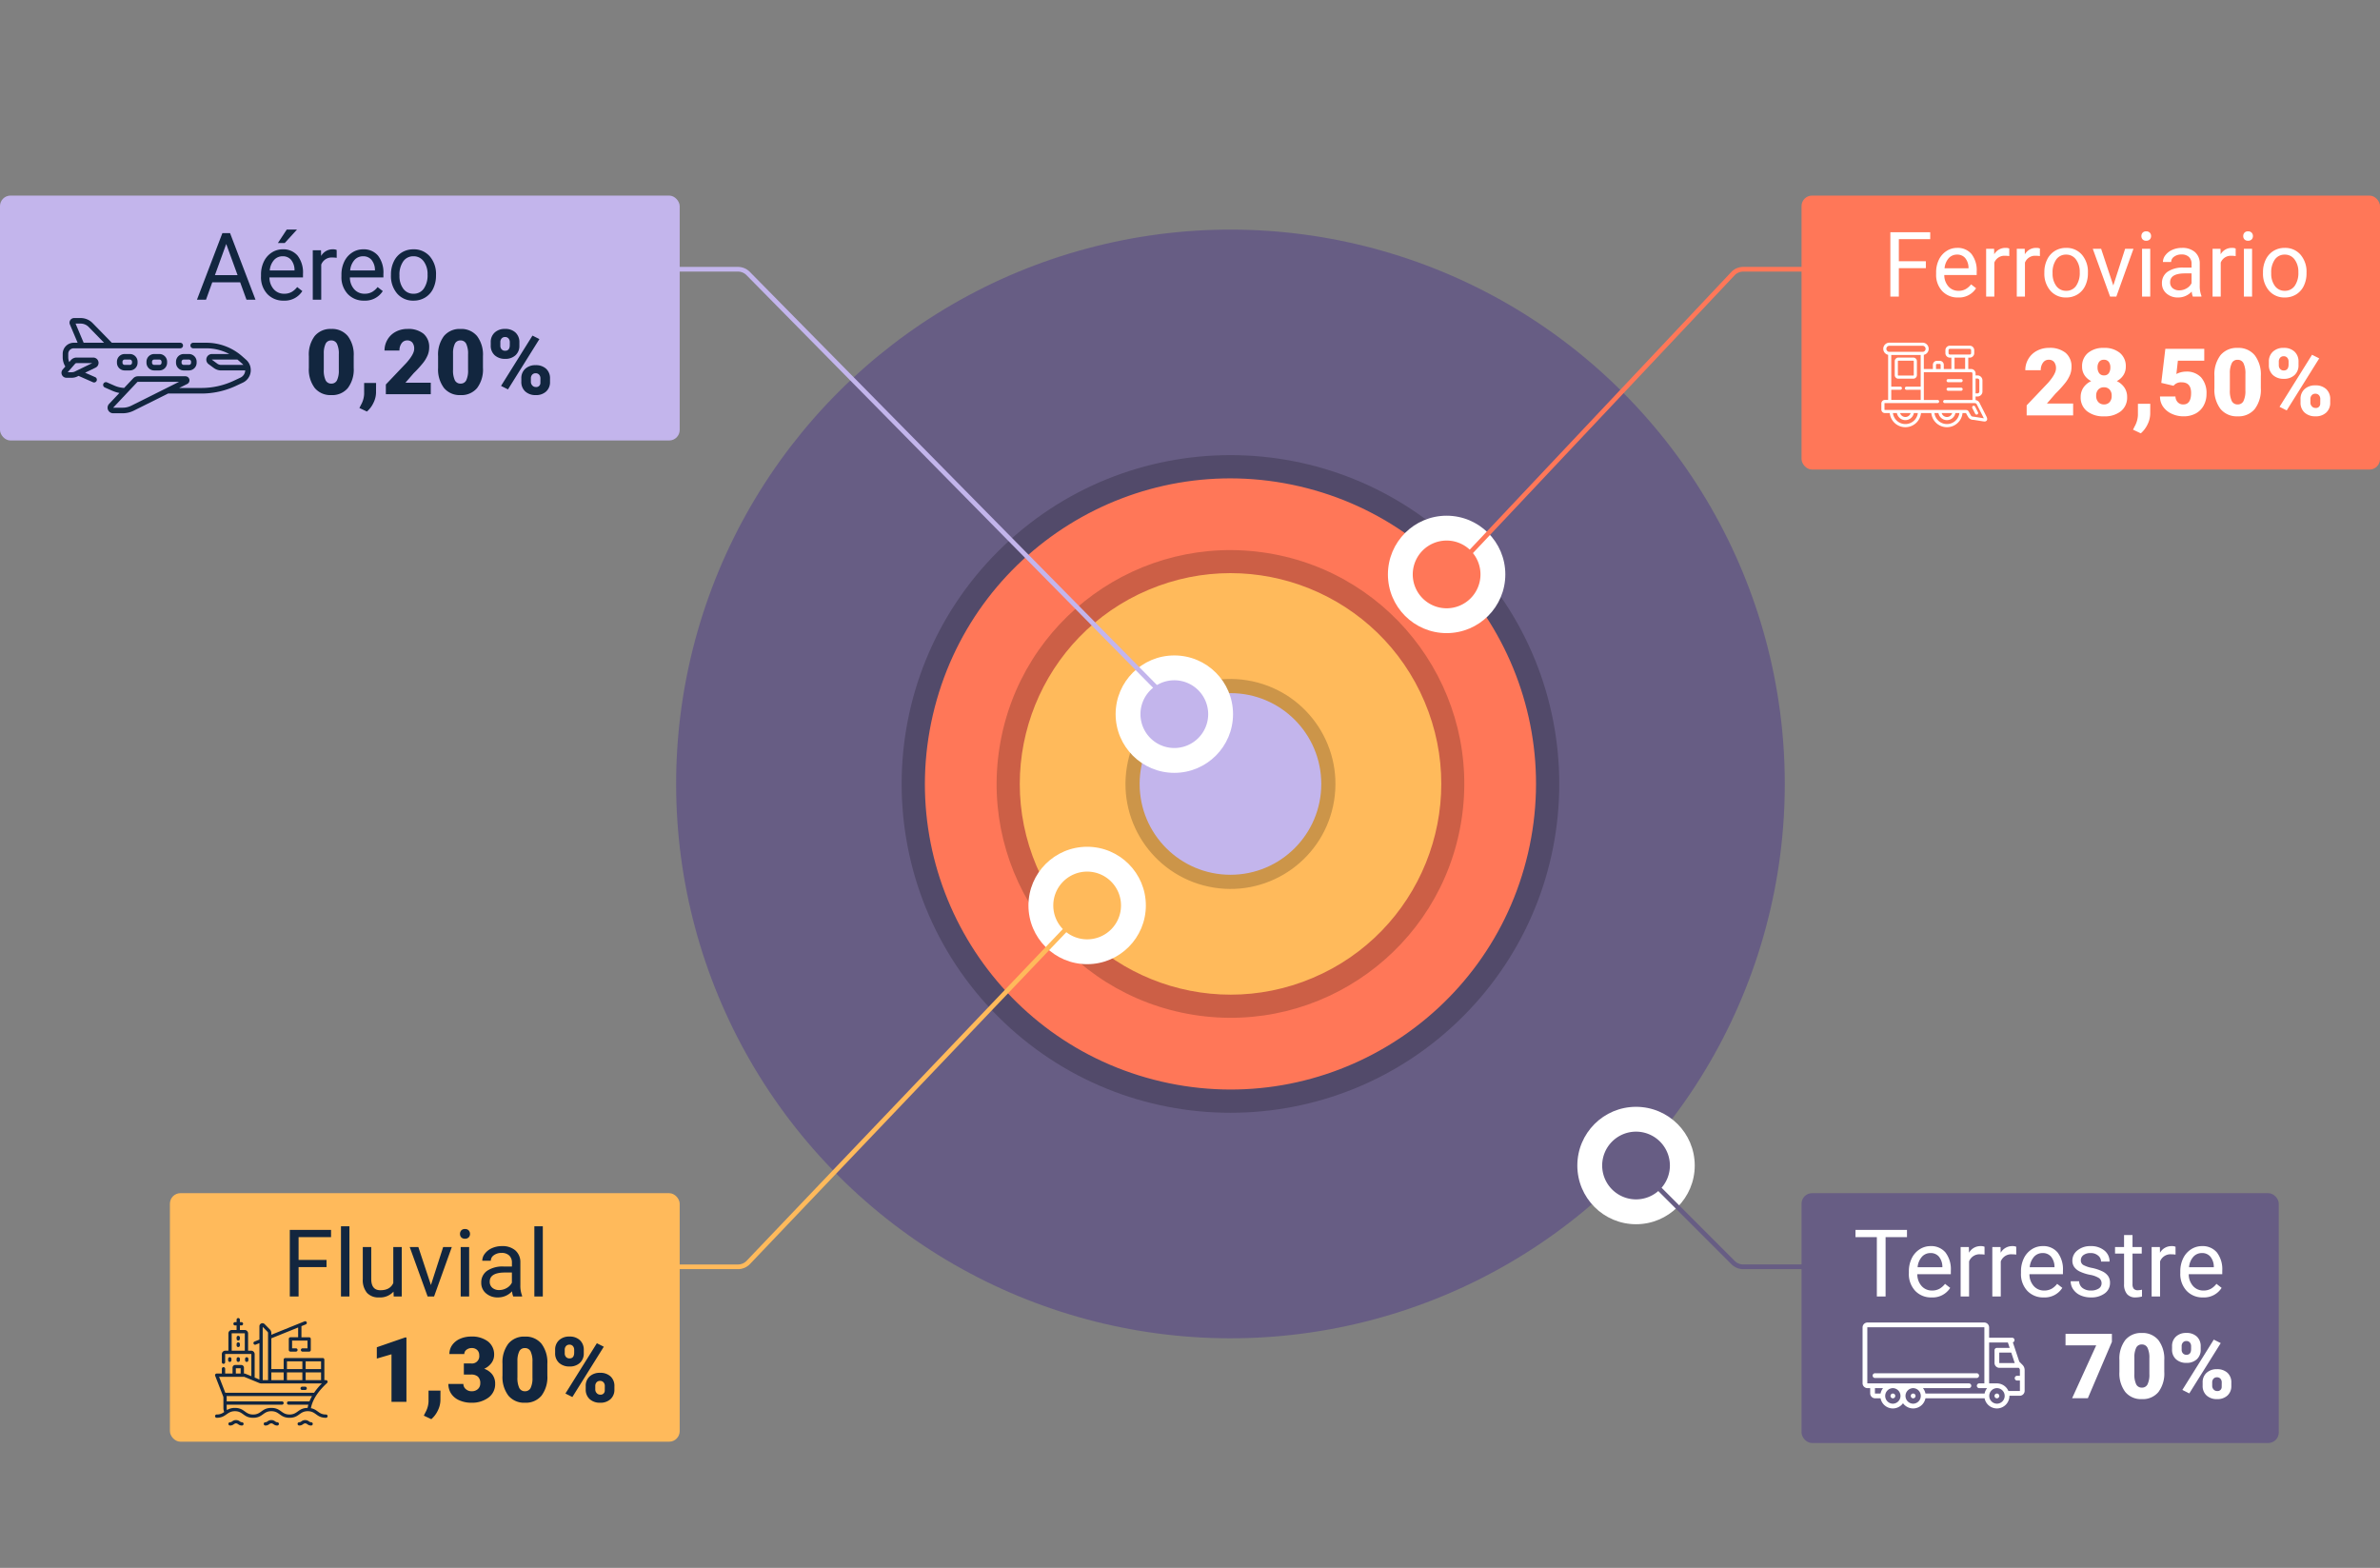 <svg xmlns="http://www.w3.org/2000/svg" width="762.422" height="502.252" viewBox="0 0 762.422 502.252">
  <rect x="0" y="0" width="762.422" height="502.252" fill="#808080" stroke="none"/>
  <g id="Grupo_86916" data-name="Grupo 86916" transform="translate(-457 -1742.203)">
    <circle id="Elipse_4115" data-name="Elipse 4115" cx="177.573" cy="177.573" r="177.573" transform="translate(600.046 1993.329) rotate(-45)" fill="#675d84"/>
    <circle id="Elipse_4116" data-name="Elipse 4116" cx="105.334" cy="105.334" r="105.334" transform="translate(702.207 1993.33) rotate(-45)" opacity="0.2" style="mix-blend-mode: multiply;isolation: isolate"/>
    <ellipse id="Elipse_4117" data-name="Elipse 4117" cx="97.867" cy="97.866" rx="97.867" ry="97.866" transform="translate(733.684 2066.489) rotate(-76.91)" fill="#ff7758"/>
    <ellipse id="Elipse_4118" data-name="Elipse 4118" cx="74.902" cy="74.902" rx="74.902" ry="74.902" transform="translate(765.335 2055.399) rotate(-80.871)" opacity="0.2" style="mix-blend-mode: multiply;isolation: isolate"/>
    <ellipse id="Elipse_4119" data-name="Elipse 4119" cx="67.487" cy="67.487" rx="67.487" ry="67.487" transform="matrix(0.921, -0.39, 0.39, 0.921, 762.721, 1957.477)" fill="#ffba5b"/>
    <ellipse id="Elipse_4120" data-name="Elipse 4120" cx="33.629" cy="33.629" rx="33.629" ry="33.629" transform="translate(812.59 2021.138) rotate(-80.783)" opacity="0.2" style="mix-blend-mode: multiply;isolation: isolate"/>
    <ellipse id="Elipse_4121" data-name="Elipse 4121" cx="29.094" cy="29.094" rx="29.094" ry="29.094" transform="translate(822.078 1964.234)" fill="#c3b5ec"/>
    <g id="Grupo_81894" data-name="Grupo 81894" transform="translate(457 1804.854)">
      <g id="Grupo_81893" data-name="Grupo 81893" transform="translate(0)">
        <circle id="Elipse_4122" data-name="Elipse 4122" cx="18.805" cy="18.805" r="18.805" transform="translate(357.386 147.308)" fill="#fff"/>
        <path id="Trazado_116169" data-name="Trazado 116169" d="M311.274,333.368,179.164,199.3a4.584,4.584,0,0,0-3.248-1.344H41.087" transform="translate(60.485 -174.358)" fill="none" stroke="#c3b5ec" stroke-linecap="round" stroke-linejoin="round" stroke-width="1.5"/>
        <g id="Grupo_81892" data-name="Grupo 81892">
          <rect id="Rectángulo_6934" data-name="Rectángulo 6934" width="217.736" height="78.457" rx="3.373" fill="#c3b5ec"/>
          <path id="Trazado_134878" data-name="Trazado 134878" d="M-24.917-5.581h-8.936L-35.859,0h-2.9l8.145-21.328h2.461L-20,0h-2.886ZM-33-7.881h7.251l-3.633-9.976ZM-10.972.293a6.925,6.925,0,0,1-5.244-2.117,7.856,7.856,0,0,1-2.021-5.662v-.5a9.511,9.511,0,0,1,.9-4.211,7.028,7.028,0,0,1,2.52-2.9,6.335,6.335,0,0,1,3.508-1.047,5.936,5.936,0,0,1,4.8,2.036A8.816,8.816,0,0,1-4.79-8.276v1.128H-15.527a5.634,5.634,0,0,0,1.37,3.787,4.305,4.305,0,0,0,3.333,1.443A4.72,4.72,0,0,0-8.394-2.5,6.11,6.11,0,0,0-6.65-4.058L-5-2.769A6.656,6.656,0,0,1-10.972.293Zm-.337-14.209a3.615,3.615,0,0,0-2.754,1.194,5.8,5.8,0,0,0-1.377,3.347H-7.5V-9.58a5.162,5.162,0,0,0-1.113-3.2A3.4,3.4,0,0,0-11.309-13.916Zm1.318-8.555h3.281l-3.926,4.307-2.183-.007Zm16,9.053a8.121,8.121,0,0,0-1.333-.1A3.571,3.571,0,0,0,1.055-11.25V0h-2.71V-15.85H.981l.044,1.831A4.22,4.22,0,0,1,4.8-16.143a2.769,2.769,0,0,1,1.2.205ZM14.795.293A6.925,6.925,0,0,1,9.551-1.824,7.856,7.856,0,0,1,7.529-7.485v-.5a9.511,9.511,0,0,1,.9-4.211,7.028,7.028,0,0,1,2.52-2.9,6.335,6.335,0,0,1,3.508-1.047,5.936,5.936,0,0,1,4.8,2.036,8.816,8.816,0,0,1,1.714,5.83v1.128H10.239a5.634,5.634,0,0,0,1.37,3.787,4.305,4.305,0,0,0,3.333,1.443A4.72,4.72,0,0,0,17.373-2.5a6.11,6.11,0,0,0,1.743-1.553l1.655,1.289A6.656,6.656,0,0,1,14.795.293Zm-.337-14.209A3.615,3.615,0,0,0,11.7-12.722a5.8,5.8,0,0,0-1.377,3.347h7.939V-9.58a5.162,5.162,0,0,0-1.113-3.2A3.4,3.4,0,0,0,14.458-13.916Zm8.936,5.845a9.362,9.362,0,0,1,.916-4.189,6.83,6.83,0,0,1,2.549-2.871,6.938,6.938,0,0,1,3.728-1.011A6.684,6.684,0,0,1,35.823-13.9a8.623,8.623,0,0,1,2,5.962v.19A9.443,9.443,0,0,1,36.936-3.6,6.729,6.729,0,0,1,34.4-.732,7.018,7.018,0,0,1,30.615.293a6.667,6.667,0,0,1-5.222-2.241,8.579,8.579,0,0,1-2-5.933Zm2.725.322a6.781,6.781,0,0,0,1.223,4.233,3.914,3.914,0,0,0,3.274,1.6A3.891,3.891,0,0,0,33.9-3.538a7.415,7.415,0,0,0,1.216-4.534A6.769,6.769,0,0,0,33.875-12.3a3.935,3.935,0,0,0-3.289-1.619,3.891,3.891,0,0,0-3.237,1.6A7.36,7.36,0,0,0,26.118-7.749Z" transform="translate(101.851 33.358)" fill="#12263f"/>
          <path id="Trazado_134879" data-name="Trazado 134879" d="M-24.285-8.425a9.844,9.844,0,0,1-1.876,6.443A6.484,6.484,0,0,1-31.45.283,6.518,6.518,0,0,1-36.774-2a9.829,9.829,0,0,1-1.883-6.429v-3.767a9.844,9.844,0,0,1,1.876-6.443,6.5,6.5,0,0,1,5.3-2.266,6.5,6.5,0,0,1,5.31,2.28,9.854,9.854,0,0,1,1.883,6.443ZM-29.057-12.8a7.353,7.353,0,0,0-.581-3.321,1.941,1.941,0,0,0-1.841-1.1,1.9,1.9,0,0,0-1.791,1.02,6.927,6.927,0,0,0-.6,3.087v5.268a7.409,7.409,0,0,0,.581,3.377A1.948,1.948,0,0,0-31.45-3.4a1.922,1.922,0,0,0,1.8-1.041A7.073,7.073,0,0,0-29.057-7.7Zm9.006,18.352-2.407-1.133.481-.963A7.853,7.853,0,0,0-20.943-.057V-3.6h3.823l-.014,3.073a7.681,7.681,0,0,1-.835,3.313A8.419,8.419,0,0,1-20.051,5.551ZM.4,0H-13.99V-3.115l6.627-6.967q2.45-2.79,2.45-4.432a3.083,3.083,0,0,0-.581-2.025,2.073,2.073,0,0,0-1.685-.694,2.1,2.1,0,0,0-1.77.927,3.812,3.812,0,0,0-.68,2.315h-4.786a6.771,6.771,0,0,1,.949-3.5,6.653,6.653,0,0,1,2.634-2.513,7.824,7.824,0,0,1,3.767-.906,7.7,7.7,0,0,1,5.147,1.543A5.51,5.51,0,0,1-.113-14.939a6.436,6.436,0,0,1-.453,2.372,10.4,10.4,0,0,1-1.409,2.421,35.491,35.491,0,0,1-3.08,3.391L-7.717-3.682H.4ZM17.12-8.425a9.844,9.844,0,0,1-1.876,6.443A6.484,6.484,0,0,1,9.955.283,6.518,6.518,0,0,1,4.63-2,9.829,9.829,0,0,1,2.747-8.425v-3.767a9.844,9.844,0,0,1,1.876-6.443,6.5,6.5,0,0,1,5.3-2.266,6.5,6.5,0,0,1,5.31,2.28,9.854,9.854,0,0,1,1.883,6.443ZM12.348-12.8a7.353,7.353,0,0,0-.581-3.321,1.941,1.941,0,0,0-1.841-1.1A1.9,1.9,0,0,0,8.135-16.2a6.927,6.927,0,0,0-.6,3.087v5.268a7.409,7.409,0,0,0,.581,3.377A1.948,1.948,0,0,0,9.955-3.4a1.922,1.922,0,0,0,1.8-1.041A7.073,7.073,0,0,0,12.348-7.7Zm7.264-3.852a4.047,4.047,0,0,1,1.246-3.087A4.672,4.672,0,0,1,24.2-20.915a4.678,4.678,0,0,1,3.356,1.168,4.154,4.154,0,0,1,1.232,3.165v1.02a4.025,4.025,0,0,1-1.232,3.073,4.655,4.655,0,0,1-3.328,1.161,4.781,4.781,0,0,1-3.349-1.154,4.066,4.066,0,0,1-1.267-3.165Zm3.073,1.087a1.712,1.712,0,0,0,.411,1.189,1.445,1.445,0,0,0,1.133.457q1.487,0,1.487-1.885v-.844a1.8,1.8,0,0,0-.4-1.2,1.381,1.381,0,0,0-1.119-.471,1.411,1.411,0,0,0-1.1.457,1.8,1.8,0,0,0-.411,1.245Zm6.726,10.51a4.007,4.007,0,0,1,1.253-3.087A4.712,4.712,0,0,1,34-9.3a4.762,4.762,0,0,1,3.356,1.147,4.132,4.132,0,0,1,1.246,3.2v.991A4.042,4.042,0,0,1,37.369-.878,4.675,4.675,0,0,1,34.027.283,4.781,4.781,0,0,1,30.678-.871a4.066,4.066,0,0,1-1.267-3.165Zm3.059,1.087a1.674,1.674,0,0,0,.453,1.161,1.436,1.436,0,0,0,1.1.5A1.3,1.3,0,0,0,35.514-3.6l.014-1.449a1.732,1.732,0,0,0-.411-1.2A1.428,1.428,0,0,0,34-6.712a1.439,1.439,0,0,0-1.09.429,1.71,1.71,0,0,0-.439,1.161ZM25.134-1.543,22.911-2.662,32.979-18.776,35.2-17.658Z" transform="translate(137.595 63.628)" fill="#12263f"/>
          <g id="avion" transform="translate(19.688 39.229)">
            <path id="Trazado_126569" data-name="Trazado 126569" d="M159.944,201.885l0-.007a4.438,4.438,0,0,0-1.39-2.351l-1.24-1.095a17.382,17.382,0,0,0-11.51-4.352h-4.2a.888.888,0,0,0,0,1.777h4.2a15.609,15.609,0,0,1,7.341,1.832H147.6a1.8,1.8,0,0,0-1.065,3.248l1.7,1.247a3.918,3.918,0,0,0,2.335.766h7.7a2.666,2.666,0,0,1-1.525,2.3l-2.187,1.024a24.4,24.4,0,0,1-10.291,2.291h-7.146l2.574-1.284a1.3,1.3,0,0,0-.58-2.461H123.9a2.088,2.088,0,0,0-1.514.654l-2.9,3.079a8.661,8.661,0,0,1-3.1-.731L114,206.777a.888.888,0,1,0-.717,1.626l2.38,1.049a10.459,10.459,0,0,0,2.3.715l-3.3,3.5a1.779,1.779,0,0,0,1.3,3h3.065a7.939,7.939,0,0,0,3.526-.831l11-5.487h10.708a26.192,26.192,0,0,0,11.045-2.459l2.187-1.023a4.428,4.428,0,0,0,2.445-4.98Zm-38.178,12.359a6.153,6.153,0,0,1-2.733.644h-3.065l0,0s-.005-.009,0-.009l7.711-8.186a.3.3,0,0,1,.22-.1h13.189Zm27.519-13.49-1.7-1.248-.011-.008a.114.114,0,0,1,.006-.03.068.068,0,0,1,.017,0h8.187c.117.1.234.2.349.3l1.24,1.094a2.668,2.668,0,0,1,.3.316h-7.11a2.154,2.154,0,0,1-1.283-.421Z" transform="translate(-99.401 -186.167)" fill="#12263f"/>
            <path id="Trazado_126570" data-name="Trazado 126570" d="M10.2,139.933H4.825a2.371,2.371,0,0,0-1.786.811l-.546.625a3.972,3.972,0,0,1-.319-1.553v-1.084a1.771,1.771,0,0,1,1.77-1.768H38.053a.888.888,0,1,0,0-1.777H16.128l-6.156-6.311a5.342,5.342,0,0,0-3.8-1.6H4.061A1.472,1.472,0,0,0,2.7,129.318l2.477,5.869H3.944A3.55,3.55,0,0,0,.4,138.732v1.084a5.766,5.766,0,0,0,.84,2.989l-.841.962a1.591,1.591,0,0,0,1.2,2.638H3.287A4.115,4.115,0,0,0,5.069,146l.406-.2,4.618,2.036a.888.888,0,0,0,.717-1.626l-3.235-1.426,3.365-1.628a1.7,1.7,0,0,0-.739-3.223ZM4.52,129.05H6.169A3.556,3.556,0,0,1,8.7,130.117l4.946,5.07H7.11Zm.57,14.963-.049.024L4.3,144.4a2.328,2.328,0,0,1-1.008.231H2l2.373-2.715a.6.6,0,0,1,.448-.2H9.849Z" transform="translate(0 -127.273)" fill="#12263f"/>
            <path id="Trazado_126571" data-name="Trazado 126571" d="M309.786,227.016v.328a2.47,2.47,0,0,0,2.467,2.467h1.673a2.47,2.47,0,0,0,2.467-2.467v-.328a2.47,2.47,0,0,0-2.467-2.467h-1.673A2.47,2.47,0,0,0,309.786,227.016Zm1.777,0a.691.691,0,0,1,.69-.69h1.673a.691.691,0,0,1,.69.69v.328a.691.691,0,0,1-.69.69h-1.673a.691.691,0,0,1-.69-.69Z" transform="translate(-273.089 -213.026)" fill="#12263f"/>
            <path id="Trazado_126572" data-name="Trazado 126572" d="M232.388,224.55a2.47,2.47,0,0,0-2.467,2.467v.328a2.47,2.47,0,0,0,2.467,2.467h1.673a2.47,2.47,0,0,0,2.467-2.467v-.328a2.47,2.47,0,0,0-2.467-2.467Zm2.363,2.467v.328a.691.691,0,0,1-.69.69h-1.673a.691.691,0,0,1-.69-.69v-.328a.691.691,0,0,1,.69-.69h1.673A.691.691,0,0,1,234.751,227.017Z" transform="translate(-202.685 -213.027)" fill="#12263f"/>
            <path id="Trazado_126573" data-name="Trazado 126573" d="M152.524,224.55a2.47,2.47,0,0,0-2.467,2.467v.328a2.47,2.47,0,0,0,2.467,2.467H154.2a2.47,2.47,0,0,0,2.467-2.467v-.328a2.47,2.47,0,0,0-2.467-2.467Zm2.363,2.467v.328a.691.691,0,0,1-.69.69h-1.673a.691.691,0,0,1-.69-.69v-.328a.691.691,0,0,1,.69-.69H154.2A.691.691,0,0,1,154.887,227.017Z" transform="translate(-132.281 -213.027)" fill="#12263f"/>
          </g>
        </g>
        <path id="Trazado_116170" data-name="Trazado 116170" d="M158.131,250.224a10.847,10.847,0,1,1-10.847-10.847A10.848,10.848,0,0,1,158.131,250.224Z" transform="translate(228.906 -84.111)" fill="#c3b5ec"/>
      </g>
    </g>
    <g id="Grupo_81897" data-name="Grupo 81897" transform="translate(511.432 2013.453)">
      <g id="Grupo_81896" data-name="Grupo 81896" transform="translate(0 0)">
        <circle id="Elipse_4123" data-name="Elipse 4123" cx="18.805" cy="18.805" r="18.805" transform="translate(275.027)" fill="#fff"/>
        <path id="Trazado_116171" data-name="Trazado 116171" d="M282.321,267.924,179.164,376.137a4.584,4.584,0,0,1-3.248,1.344H41.087" transform="translate(6.053 -242.928)" fill="none" stroke="#ffba5b" stroke-linecap="round" stroke-linejoin="round" stroke-width="1.5"/>
        <g id="Grupo_81895" data-name="Grupo 81895" transform="translate(0 110.96)">
          <rect id="Rectángulo_6935" data-name="Rectángulo 6935" width="163.304" height="79.615" rx="3.373" fill="#ffba5b"/>
          <path id="Trazado_134882" data-name="Trazado 134882" d="M-28.667-9.419h-8.95V0H-40.43V-21.328h13.213v2.3h-10.4v7.31h8.95ZM-21.328,0h-2.71V-22.5h2.71ZM-7.207-1.567A5.756,5.756,0,0,1-11.851.293a4.927,4.927,0,0,1-3.86-1.472,6.372,6.372,0,0,1-1.34-4.358V-15.85h2.71V-5.61q0,3.6,2.93,3.6,3.105,0,4.131-2.314V-15.85h2.71V0H-7.148ZM4.775-3.677,8.7-15.85H11.47L5.786,0H3.721L-2.021-15.85H.747ZM17.021,0h-2.71V-15.85h2.71Zm-2.93-20.054a1.618,1.618,0,0,1,.4-1.113,1.512,1.512,0,0,1,1.194-.454,1.536,1.536,0,0,1,1.2.454,1.6,1.6,0,0,1,.41,1.113,1.548,1.548,0,0,1-.41,1.1,1.564,1.564,0,0,1-1.2.439,1.54,1.54,0,0,1-1.194-.439A1.564,1.564,0,0,1,14.092-20.054ZM31.143,0a5.693,5.693,0,0,1-.381-1.67A6.046,6.046,0,0,1,26.25.293,5.6,5.6,0,0,1,22.4-1.033a4.289,4.289,0,0,1-1.5-3.362A4.481,4.481,0,0,1,22.786-8.24a8.875,8.875,0,0,1,5.3-1.37h2.637v-1.245a3.044,3.044,0,0,0-.85-2.263,3.415,3.415,0,0,0-2.5-.842,3.952,3.952,0,0,0-2.432.732,2.158,2.158,0,0,0-.981,1.772H21.226a3.74,3.74,0,0,1,.842-2.292,5.749,5.749,0,0,1,2.285-1.75,7.688,7.688,0,0,1,3.171-.645,6.266,6.266,0,0,1,4.292,1.37A4.941,4.941,0,0,1,33.428-11v7.295a8.919,8.919,0,0,0,.557,3.472V0Zm-4.5-2.065a4.763,4.763,0,0,0,2.417-.659,3.987,3.987,0,0,0,1.655-1.714V-7.69H28.594q-4.98,0-4.98,2.915a2.467,2.467,0,0,0,.85,1.992A3.266,3.266,0,0,0,26.646-2.065ZM40.62,0H37.91V-22.5h2.71Z" transform="translate(78.836 33.105)" fill="#12263f"/>
          <path id="Trazado_134883" data-name="Trazado 134883" d="M-28.023,0h-4.786V-15.236l-4.7,1.374v-3.625l9.048-3.129h.439Zm7.972,5.551-2.407-1.133.481-.963A7.853,7.853,0,0,0-20.943-.057V-3.6h3.823l-.014,3.073a7.681,7.681,0,0,1-.835,3.313A8.419,8.419,0,0,1-20.051,5.551ZM-9.629-12.305h2.251A2.341,2.341,0,0,0-4.7-14.925a2.265,2.265,0,0,0-.637-1.664,2.416,2.416,0,0,0-1.8-.644,2.587,2.587,0,0,0-1.65.552,1.685,1.685,0,0,0-.7,1.374h-4.772a4.885,4.885,0,0,1,.906-2.9A5.985,5.985,0,0,1-10.84-20.2a8.593,8.593,0,0,1,3.533-.715A8.443,8.443,0,0,1-1.9-19.343,5.225,5.225,0,0,1,.071-15.024,4.355,4.355,0,0,1-.743-12.51a5.8,5.8,0,0,1-2.372,1.919A5.543,5.543,0,0,1-.538-8.786,4.755,4.755,0,0,1,.4-5.792,5.32,5.32,0,0,1-1.728-1.374,8.816,8.816,0,0,1-7.307.283a9.143,9.143,0,0,1-3.76-.772,5.89,5.89,0,0,1-2.627-2.138,5.559,5.559,0,0,1-.892-3.108h4.8A2.149,2.149,0,0,0-9.02-4.092,2.7,2.7,0,0,0-7.137-3.4a2.828,2.828,0,0,0,2.011-.7,2.343,2.343,0,0,0,.75-1.791A2.739,2.739,0,0,0-5.154-8.1a3.256,3.256,0,0,0-2.152-.651H-9.629ZM17.12-8.425a9.844,9.844,0,0,1-1.876,6.443A6.484,6.484,0,0,1,9.955.283,6.518,6.518,0,0,1,4.63-2,9.829,9.829,0,0,1,2.747-8.425v-3.767a9.844,9.844,0,0,1,1.876-6.443,6.5,6.5,0,0,1,5.3-2.266,6.5,6.5,0,0,1,5.31,2.28,9.854,9.854,0,0,1,1.883,6.443ZM12.348-12.8a7.353,7.353,0,0,0-.581-3.321,1.941,1.941,0,0,0-1.841-1.1A1.9,1.9,0,0,0,8.135-16.2a6.927,6.927,0,0,0-.6,3.087v5.268a7.409,7.409,0,0,0,.581,3.377A1.948,1.948,0,0,0,9.955-3.4a1.922,1.922,0,0,0,1.8-1.041A7.073,7.073,0,0,0,12.348-7.7Zm7.264-3.852a4.047,4.047,0,0,1,1.246-3.087A4.672,4.672,0,0,1,24.2-20.915a4.678,4.678,0,0,1,3.356,1.168,4.154,4.154,0,0,1,1.232,3.165v1.02a4.025,4.025,0,0,1-1.232,3.073,4.655,4.655,0,0,1-3.328,1.161,4.781,4.781,0,0,1-3.349-1.154,4.066,4.066,0,0,1-1.267-3.165Zm3.073,1.087a1.712,1.712,0,0,0,.411,1.189,1.445,1.445,0,0,0,1.133.457q1.487,0,1.487-1.885v-.844a1.8,1.8,0,0,0-.4-1.2,1.381,1.381,0,0,0-1.119-.471,1.411,1.411,0,0,0-1.1.457,1.8,1.8,0,0,0-.411,1.245Zm6.726,10.51a4.007,4.007,0,0,1,1.253-3.087A4.712,4.712,0,0,1,34-9.3a4.762,4.762,0,0,1,3.356,1.147,4.132,4.132,0,0,1,1.246,3.2v.991A4.042,4.042,0,0,1,37.369-.878,4.675,4.675,0,0,1,34.027.283,4.781,4.781,0,0,1,30.678-.871a4.066,4.066,0,0,1-1.267-3.165Zm3.059,1.087a1.674,1.674,0,0,0,.453,1.161,1.436,1.436,0,0,0,1.1.5A1.3,1.3,0,0,0,35.514-3.6l.014-1.449a1.732,1.732,0,0,0-.411-1.2A1.428,1.428,0,0,0,34-6.712a1.439,1.439,0,0,0-1.09.429,1.71,1.71,0,0,0-.439,1.161ZM25.134-1.543,22.911-2.662,32.979-18.776,35.2-17.658Z" transform="translate(103.79 66.849)" fill="#12263f"/>
          <g id="barco-de-carga" transform="translate(14.458 40.007)">
            <path id="Trazado_126574" data-name="Trazado 126574" d="M98.555,92.355a.528.528,0,0,0-.528.528v.452a.528.528,0,1,0,1.056,0v-.452A.528.528,0,0,0,98.555,92.355Z" transform="translate(-91.124 -86.665)" fill="#12263f"/>
            <path id="Trazado_126575" data-name="Trazado 126575" d="M98.555,122.117a.528.528,0,0,0-.528.528v.452a.528.528,0,0,0,1.056,0v-.452A.528.528,0,0,0,98.555,122.117Z" transform="translate(-91.124 -114.331)" fill="#12263f"/>
            <path id="Trazado_126576" data-name="Trazado 126576" d="M60.553,190.629v-.452a.528.528,0,1,0-1.056,0v.452a.528.528,0,1,0,1.056,0Z" transform="translate(-55.307 -177.107)" fill="#12263f"/>
            <path id="Trazado_126577" data-name="Trazado 126577" d="M99.083,190.629v-.452a.528.528,0,1,0-1.056,0v.452a.528.528,0,1,0,1.056,0Z" transform="translate(-91.124 -177.107)" fill="#12263f"/>
            <path id="Trazado_126578" data-name="Trazado 126578" d="M137.085,191.158a.528.528,0,0,0,.528-.528v-.452a.528.528,0,0,0-1.056,0v.452A.528.528,0,0,0,137.085,191.158Z" transform="translate(-126.94 -177.107)" fill="#12263f"/>
            <path id="Trazado_126579" data-name="Trazado 126579" d="M35.528,42.448c-2.393,0-2.577-1.6-4.822-2.023.6-3.149,2.81-5.889,5.179-8.067a.528.528,0,0,0-.357-.917h-.511V24.88a.528.528,0,0,0-.528-.528H22.509a.528.528,0,0,0-.528.528V27.9H18.032v-9.86l8.589-3.469V17.7H24.153a.528.528,0,0,0-.528.528v3.545a.528.528,0,0,0,.528.528h1.757a.528.528,0,1,0,0-1.056H24.682V18.761h4.934V21.25H28.022a.528.528,0,0,0,0,1.056h2.121a.528.528,0,0,0,.528-.528V18.233a.528.528,0,0,0-.528-.528H27.677V14.141l1.394-.563a.528.528,0,1,0-.4-.979L18.032,16.9v-.545a1.636,1.636,0,0,0-.471-1.152l-1.676-1.708a.977.977,0,0,0-1.674.684v4.264l-1.581.639a.528.528,0,1,0,.4.979l1.185-.479V31.239l-1.526-.628V23.125A1.122,1.122,0,0,0,11.564,22h-.978V16.478a1.112,1.112,0,0,0-1.11-1.11H7.96V13.918h.5a.528.528,0,1,0,0-1.056h-.5v-.784a.528.528,0,1,0-1.056,0v.784H6.4a.528.528,0,1,0,0,1.056h.5v1.449H5.388a1.112,1.112,0,0,0-1.11,1.11V22H3.3a1.122,1.122,0,0,0-1.121,1.121v2.568a.528.528,0,1,0,1.056,0V23.125A.065.065,0,0,1,3.3,23.06h8.264a.065.065,0,0,1,.065.065v7.052L9.749,29.4a1.007,1.007,0,0,0-.383-.075H9.258V27.442a.864.864,0,0,0-.863-.863H6.468a.864.864,0,0,0-.864.863v1.887H3.234V27.8a.528.528,0,1,0-1.056,0v1.525H.528a.528.528,0,0,0-.492.72L2.431,36.2l.169.436a1.115,1.115,0,0,1,.076.4v3.3a3.524,3.524,0,0,0,.252,1.3,3.675,3.675,0,0,1-2.4.807.528.528,0,0,0,0,1.056c3.023,0,3.239-2.113,5.834-2.113,2.661,0,2.73,2.113,5.834,2.113s3.169-2.113,5.833-2.113,2.73,2.113,5.833,2.113,3.169-2.113,5.833-2.113S32.424,43.5,35.528,43.5a.528.528,0,0,0,0-1.056ZM5.334,22V16.478a.054.054,0,0,1,.054-.054H9.475a.054.054,0,0,1,.054.054V22Zm17.7,9.438V28.953h4.934v2.488Zm5.99-2.488H33.96v2.488H29.027ZM33.96,27.9H29.027V25.409H33.96ZM23.037,25.409h4.934V27.9H23.037Zm-1.056,3.545v2.488H18.032V28.953ZM15.267,14.371l1.539,1.569a.586.586,0,0,1,.169.413V31.442H15.267ZM6.661,27.634H8.2v1.695H6.661Zm2.7,2.751,4.78,1.965a1.945,1.945,0,0,0,.745.148H34.217a21.24,21.24,0,0,0-2.49,2.982H3.284L1.3,30.385Zm14.5,12.063c-2.662,0-2.729-2.113-5.833-2.113s-3.165,2.113-5.833,2.113-2.729-2.113-5.834-2.113a4.6,4.6,0,0,0-2.532.683,2.463,2.463,0,0,1-.1-.682V39.3H21.453a.528.528,0,0,0,0-1.056H3.732v-1.2a2.157,2.157,0,0,0-.059-.5H31.067a13.159,13.159,0,0,0-.82,1.7H23.565a.528.528,0,1,0,0,1.056H29.89q-.148.519-.241,1.04C26.588,40.358,26.511,42.448,23.862,42.448Z" transform="translate(0 -11.55)" fill="#12263f"/>
            <path id="Trazado_126580" data-name="Trazado 126580" d="M65.081,476.337c-.673,0-.8-.69-1.906-.69s-1.231.69-1.906.69a.528.528,0,0,0,0,1.056c1.11,0,1.231-.69,1.906-.69s.806.69,1.906.69a.528.528,0,1,0,0-1.056Z" transform="translate(-56.464 -442.964)" fill="#12263f"/>
            <path id="Trazado_126581" data-name="Trazado 126581" d="M225.774,476.337c-.673,0-.8-.69-1.906-.69s-1.229.69-1.906.69a.528.528,0,1,0,0,1.056c1.11,0,1.231-.69,1.906-.69s.8.69,1.906.69a.528.528,0,1,0,0-1.056Z" transform="translate(-205.84 -442.964)" fill="#12263f"/>
            <path id="Trazado_126582" data-name="Trazado 126582" d="M379.769,476.337c-.664,0-.806-.69-1.906-.69s-1.232.69-1.906.69a.528.528,0,1,0,0,1.056c1.11,0,1.231-.69,1.906-.69s.8.69,1.906.69a.528.528,0,1,0,0-1.056Z" transform="translate(-348.991 -442.964)" fill="#12263f"/>
            <path id="Trazado_126583" data-name="Trazado 126583" d="M389.281,324.809h.968a.528.528,0,1,0,0-1.056h-.968a.528.528,0,1,0,0,1.056Z" transform="translate(-361.376 -301.767)" fill="#12263f"/>
          </g>
        </g>
        <path id="Trazado_116172" data-name="Trazado 116172" d="M144.833,298.147a10.847,10.847,0,1,0-10.847,10.847A10.846,10.846,0,0,0,144.833,298.147Z" transform="translate(159.845 -279.343)" fill="#ffba5b"/>
      </g>
    </g>
    <g id="Grupo_81900" data-name="Grupo 81900" transform="translate(901.613 1804.854)">
      <g id="Grupo_81899" data-name="Grupo 81899" transform="translate(0)">
        <circle id="Elipse_4124" data-name="Elipse 4124" cx="18.805" cy="18.805" r="18.805" transform="translate(0 102.549)" fill="#fff"/>
        <path id="Trazado_116173" data-name="Trazado 116173" d="M175.27,290.517,261.2,199.3a4.593,4.593,0,0,1,3.248-1.344H399.275" transform="translate(-150.61 -174.358)" fill="none" stroke="#ff7758" stroke-linecap="round" stroke-linejoin="round" stroke-width="1.5"/>
        <g id="Grupo_81898" data-name="Grupo 81898" transform="translate(132.5)">
          <rect id="Rectángulo_6936" data-name="Rectángulo 6936" width="185.309" height="87.767" rx="3.373" transform="translate(185.309 87.767) rotate(180)" fill="#ff7758"/>
          <path id="Trazado_134880" data-name="Trazado 134880" d="M-54.743-9.1H-63.4V0h-2.719V-20.617h12.772v2.223H-63.4v7.066h8.652ZM-44.435.283A6.694,6.694,0,0,1-49.5-1.763a7.594,7.594,0,0,1-1.954-5.473v-.481a9.194,9.194,0,0,1,.871-4.071,6.793,6.793,0,0,1,2.436-2.8A6.123,6.123,0,0,1-44.76-15.6a5.738,5.738,0,0,1,4.645,1.968A8.522,8.522,0,0,1-38.459-8v1.09H-48.838a5.446,5.446,0,0,0,1.324,3.66,4.162,4.162,0,0,0,3.221,1.395,4.563,4.563,0,0,0,2.351-.566,5.906,5.906,0,0,0,1.685-1.5l1.6,1.246A6.434,6.434,0,0,1-44.435.283Zm-.326-13.735A3.494,3.494,0,0,0-47.422-12.3a5.609,5.609,0,0,0-1.331,3.236h7.675v-.2a4.99,4.99,0,0,0-1.076-3.094A3.29,3.29,0,0,0-44.76-13.452Zm16.737.481a7.85,7.85,0,0,0-1.289-.1,3.452,3.452,0,0,0-3.5,2.195V0h-2.62V-15.321h2.549l.042,1.77A4.079,4.079,0,0,1-29.184-15.6a2.676,2.676,0,0,1,1.161.2Zm9.813,0a7.85,7.85,0,0,0-1.289-.1A3.452,3.452,0,0,0-23-10.875V0h-2.62V-15.321h2.549l.042,1.77A4.079,4.079,0,0,1-19.371-15.6a2.676,2.676,0,0,1,1.161.2ZM-16.78-7.8a9.05,9.05,0,0,1,.885-4.05,6.6,6.6,0,0,1,2.464-2.775,6.707,6.707,0,0,1,3.6-.977,6.461,6.461,0,0,1,5.062,2.167A8.335,8.335,0,0,1-2.832-7.675v.184a9.128,9.128,0,0,1-.857,4.014A6.5,6.5,0,0,1-6.138-.708,6.784,6.784,0,0,1-9.8.283a6.445,6.445,0,0,1-5.048-2.167A8.293,8.293,0,0,1-16.78-7.618Zm2.634.312A6.555,6.555,0,0,0-12.964-3.4,3.784,3.784,0,0,0-9.8-1.855,3.761,3.761,0,0,0-6.627-3.42,7.168,7.168,0,0,0-5.452-7.8a6.543,6.543,0,0,0-1.2-4.085,3.8,3.8,0,0,0-3.179-1.565,3.762,3.762,0,0,0-3.129,1.543A7.114,7.114,0,0,0-14.146-7.491ZM5.3-3.554,9.091-15.321h2.676L6.273,0h-2L-1.274-15.321H1.4ZM17.134,0h-2.62V-15.321h2.62ZM14.3-19.385a1.564,1.564,0,0,1,.389-1.076,1.462,1.462,0,0,1,1.154-.439,1.485,1.485,0,0,1,1.161.439,1.547,1.547,0,0,1,.4,1.076,1.5,1.5,0,0,1-.4,1.062,1.512,1.512,0,0,1-1.161.425,1.488,1.488,0,0,1-1.154-.425A1.512,1.512,0,0,1,14.3-19.385ZM30.784,0a5.5,5.5,0,0,1-.368-1.614,5.845,5.845,0,0,1-4.361,1.9A5.408,5.408,0,0,1,22.338-1a4.146,4.146,0,0,1-1.451-3.25,4.331,4.331,0,0,1,1.82-3.717,8.579,8.579,0,0,1,5.119-1.324h2.549v-1.2a2.942,2.942,0,0,0-.821-2.188,3.3,3.3,0,0,0-2.421-.814,3.82,3.82,0,0,0-2.351.708,2.086,2.086,0,0,0-.949,1.713H21.2a3.615,3.615,0,0,1,.814-2.216,5.557,5.557,0,0,1,2.209-1.692,7.431,7.431,0,0,1,3.066-.623,6.057,6.057,0,0,1,4.149,1.324,4.776,4.776,0,0,1,1.558,3.646v7.052a8.621,8.621,0,0,0,.538,3.356V0ZM26.437-2a4.6,4.6,0,0,0,2.336-.637,3.854,3.854,0,0,0,1.6-1.657V-7.434H28.32q-4.814,0-4.814,2.818a2.385,2.385,0,0,0,.821,1.926A3.157,3.157,0,0,0,26.437-2ZM44.505-12.971a7.85,7.85,0,0,0-1.289-.1,3.452,3.452,0,0,0-3.5,2.195V0H37.1V-15.321h2.549l.042,1.77A4.079,4.079,0,0,1,43.344-15.6a2.676,2.676,0,0,1,1.161.2ZM49.759,0h-2.62V-15.321h2.62ZM46.927-19.385a1.564,1.564,0,0,1,.389-1.076A1.462,1.462,0,0,1,48.47-20.9a1.485,1.485,0,0,1,1.161.439,1.547,1.547,0,0,1,.4,1.076,1.5,1.5,0,0,1-.4,1.062,1.512,1.512,0,0,1-1.161.425,1.488,1.488,0,0,1-1.154-.425A1.512,1.512,0,0,1,46.927-19.385ZM53.256-7.8a9.05,9.05,0,0,1,.885-4.05,6.6,6.6,0,0,1,2.464-2.775,6.707,6.707,0,0,1,3.6-.977,6.461,6.461,0,0,1,5.062,2.167A8.335,8.335,0,0,1,67.2-7.675v.184a9.128,9.128,0,0,1-.857,4.014A6.5,6.5,0,0,1,63.9-.708a6.784,6.784,0,0,1-3.66.991,6.445,6.445,0,0,1-5.048-2.167,8.293,8.293,0,0,1-1.933-5.735Zm2.634.312A6.555,6.555,0,0,0,57.073-3.4a3.784,3.784,0,0,0,3.165,1.543A3.761,3.761,0,0,0,63.409-3.42,7.168,7.168,0,0,0,64.584-7.8a6.543,6.543,0,0,0-1.2-4.085,3.8,3.8,0,0,0-3.179-1.565,3.762,3.762,0,0,0-3.129,1.543A7.114,7.114,0,0,0,55.89-7.491Z" transform="translate(94.571 32.358)" fill="#fff"/>
          <path id="Trazado_134881" data-name="Trazado 134881" d="M-33.735,0H-48.618V-3.223l6.855-7.207q2.534-2.886,2.534-4.585a3.189,3.189,0,0,0-.6-2.095,2.144,2.144,0,0,0-1.743-.718,2.171,2.171,0,0,0-1.831.959,3.943,3.943,0,0,0-.7,2.4h-4.951a7,7,0,0,1,.981-3.625,6.882,6.882,0,0,1,2.725-2.6,8.094,8.094,0,0,1,3.9-.937,7.962,7.962,0,0,1,5.325,1.6,5.7,5.7,0,0,1,1.868,4.585A6.658,6.658,0,0,1-34.731-13a10.76,10.76,0,0,1-1.458,2.5,36.715,36.715,0,0,1-3.186,3.508l-2.754,3.179h8.394ZM-16.86-15.63a4.924,4.924,0,0,1-.769,2.739,5.6,5.6,0,0,1-2.117,1.9,6.164,6.164,0,0,1,2.417,2.043,5.273,5.273,0,0,1,.894,3.069,5.582,5.582,0,0,1-1.97,4.512A8.182,8.182,0,0,1-23.833.293,8.331,8.331,0,0,1-29.312-1.37a5.542,5.542,0,0,1-2.007-4.5,5.339,5.339,0,0,1,.879-3.032,5.977,5.977,0,0,1,2.49-2.08,5.633,5.633,0,0,1-2.139-1.9,4.889,4.889,0,0,1-.776-2.739,5.473,5.473,0,0,1,1.89-4.395,7.6,7.6,0,0,1,5.1-1.611,7.643,7.643,0,0,1,5.127,1.611A5.473,5.473,0,0,1-16.86-15.63Zm-4.526,9.36A2.816,2.816,0,0,0-22.068-8.3a2.372,2.372,0,0,0-1.794-.71,2.4,2.4,0,0,0-1.8.71,2.8,2.8,0,0,0-.688,2.029,2.821,2.821,0,0,0,.7,2.014,2.388,2.388,0,0,0,1.824.74,2.3,2.3,0,0,0,1.772-.732A2.872,2.872,0,0,0-21.387-6.27Zm-2.49-11.558a1.824,1.824,0,0,0-1.516.652,2.829,2.829,0,0,0-.52,1.809,3,3,0,0,0,.527,1.846,1.819,1.819,0,0,0,1.553.7,1.745,1.745,0,0,0,1.516-.7,3.093,3.093,0,0,0,.505-1.846,2.835,2.835,0,0,0-.52-1.8A1.849,1.849,0,0,0-23.877-17.827ZM-12.056,5.742l-2.49-1.172.5-1A8.124,8.124,0,0,0-12.979-.059V-3.721h3.955L-9.038-.542A7.945,7.945,0,0,1-9.9,2.886,8.709,8.709,0,0,1-12.056,5.742Zm6.563-16.16,1.3-10.91H8.276v3.809H-.176l-.483,4.266A5.822,5.822,0,0,1,.725-13.8,6.316,6.316,0,0,1,2.4-14.033a6.257,6.257,0,0,1,4.885,1.882A7.582,7.582,0,0,1,8.994-6.87a7.569,7.569,0,0,1-.916,3.713A6.293,6.293,0,0,1,5.508-.6,8.116,8.116,0,0,1,1.6.293,8.733,8.733,0,0,1-2.168-.534,6.754,6.754,0,0,1-4.922-2.8,5.513,5.513,0,0,1-5.9-6.059H-.952A2.8,2.8,0,0,0-.205-4.2a2.371,2.371,0,0,0,1.772.687q2.49,0,2.49-3.684,0-3.406-3.047-3.406A3.04,3.04,0,0,0-1.567-9.494Zm31.89,1.7a10.184,10.184,0,0,1-1.941,6.665A6.707,6.707,0,0,1,18.984.293a6.743,6.743,0,0,1-5.508-2.358,10.168,10.168,0,0,1-1.948-6.65v-3.9a10.184,10.184,0,0,1,1.941-6.665,6.724,6.724,0,0,1,5.486-2.344,6.726,6.726,0,0,1,5.493,2.358A10.193,10.193,0,0,1,26.4-12.6ZM21.46-13.242a7.607,7.607,0,0,0-.6-3.435,2.008,2.008,0,0,0-1.9-1.135A1.96,1.96,0,0,0,17.1-16.758a7.166,7.166,0,0,0-.623,3.193v5.449a7.664,7.664,0,0,0,.6,3.494,2.015,2.015,0,0,0,1.9,1.106,1.988,1.988,0,0,0,1.86-1.077,7.317,7.317,0,0,0,.615-3.376Zm7.515-3.984a4.186,4.186,0,0,1,1.289-3.193,4.833,4.833,0,0,1,3.457-1.216,4.839,4.839,0,0,1,3.472,1.208,4.3,4.3,0,0,1,1.274,3.274V-16.1a4.164,4.164,0,0,1-1.274,3.179,4.815,4.815,0,0,1-3.442,1.2,4.946,4.946,0,0,1-3.464-1.194,4.206,4.206,0,0,1-1.311-3.274ZM32.153-16.1a1.771,1.771,0,0,0,.425,1.23,1.5,1.5,0,0,0,1.172.473q1.538,0,1.538-1.95v-.873a1.867,1.867,0,0,0-.41-1.244,1.429,1.429,0,0,0-1.157-.488,1.459,1.459,0,0,0-1.143.473,1.857,1.857,0,0,0-.425,1.288ZM39.111-5.229a4.146,4.146,0,0,1,1.3-3.193,4.874,4.874,0,0,1,3.45-1.2,4.926,4.926,0,0,1,3.472,1.187,4.275,4.275,0,0,1,1.289,3.311V-4.1A4.182,4.182,0,0,1,47.344-.908a4.836,4.836,0,0,1-3.457,1.2A4.946,4.946,0,0,1,40.422-.9a4.206,4.206,0,0,1-1.311-3.274Zm3.164,1.124a1.732,1.732,0,0,0,.469,1.2,1.485,1.485,0,0,0,1.143.517,1.347,1.347,0,0,0,1.538-1.339l.015-1.5a1.792,1.792,0,0,0-.425-1.245,1.477,1.477,0,0,0-1.157-.473,1.489,1.489,0,0,0-1.128.444,1.769,1.769,0,0,0-.454,1.2ZM34.688-1.6l-2.3-1.157L42.8-19.424l2.3,1.157Z" transform="translate(120.738 70.418)" fill="#fff"/>
          <g id="tren" transform="translate(25.571 47.113)">
            <path id="Trazado_126564" data-name="Trazado 126564" d="M440.21,356.994a.5.5,0,1,0-.9.45l.923,1.839a.5.5,0,0,0,.9-.45Z" transform="translate(-410.177 -336.508)" fill="#fff"/>
            <path id="Trazado_126565" data-name="Trazado 126565" d="M33.541,74.9l-2.056-4.041a1.657,1.657,0,0,0-1.3-.972V68.75h.6a1.6,1.6,0,0,0,1.6-1.6V63.587a1.6,1.6,0,0,0-1.6-1.6h-.6v-.629a1.42,1.42,0,0,0-1.419-1.417h-.925V56.3h.469a1.445,1.445,0,0,0,1.443-1.443v-.944a1.445,1.445,0,0,0-1.443-1.443H21.962a1.445,1.445,0,0,0-1.443,1.443v.944A1.445,1.445,0,0,0,21.962,56.3h.469v3.639H20V58.6a1.283,1.283,0,0,0-1.282-1.282h-.925A1.284,1.284,0,0,0,16.506,58.6v1.346h-2.9V55.4a1.972,1.972,0,0,0-.4-3.9H2.571a1.972,1.972,0,0,0-.4,3.9V69.848H1.12A1.122,1.122,0,0,0,0,70.969v1.959a1.122,1.122,0,0,0,1.12,1.121H2.693a5.027,5.027,0,0,0,10.005,0H16a5.027,5.027,0,0,0,10.005,0h.722c.149,0,.3,0,.383.007.028.047.069.125.105.2s.093.178.154.29l.006.011.391.671a1.882,1.882,0,0,0,1.728,1c.141.017.286.034.445.059l2.525.4a3.656,3.656,0,0,0,.569.061.832.832,0,0,0,.723-.311C34.034,76.053,33.879,75.565,33.541,74.9ZM30.184,62.99h.6a.6.6,0,0,1,.6.6v3.562a.6.6,0,0,1-.6.6h-.6ZM21.962,55.3a.441.441,0,0,1-.441-.441v-.944a.441.441,0,0,1,.441-.441H28.31a.441.441,0,0,1,.441.441v.944a.441.441,0,0,1-.441.441H21.962Zm4.876,1v3.639h-3.4V56.3ZM17.508,58.6a.284.284,0,0,1,.281-.28h.925a.28.28,0,0,1,.279.28v1.346H17.508ZM1.6,53.468a.97.97,0,0,1,.97-.968H13.206a.969.969,0,1,1,0,1.939H2.571a.971.971,0,0,1-.97-.97ZM8.031,66.6h0l4.572-.017v3.262H3.173V66.584H6.094a.5.5,0,0,0,0-1H3.173V55.441H12.6V65.583L8.029,65.6a.5.5,0,0,0,0,1ZM7.695,77.575A4.032,4.032,0,0,1,3.7,74.049H4.977a2.764,2.764,0,0,0,5.437,0H11.69A4.033,4.033,0,0,1,7.695,77.575ZM6.006,74.049h3.38a1.762,1.762,0,0,1-3.38,0Zm15,3.527a4.033,4.033,0,0,1-4-3.527h1.276a2.764,2.764,0,0,0,5.437,0H25a4.031,4.031,0,0,1-3.993,3.527Zm-1.691-3.527h3.38a1.762,1.762,0,0,1-3.38,0Zm13.311,1.643-2.526-.4c-.179-.029-.342-.048-.486-.065-.59-.069-.749-.088-.97-.491l-.006-.011-.391-.67c-.056-.1-.1-.189-.141-.264-.351-.673-.559-.741-1.357-.741H1.12A.12.12,0,0,1,1,72.928V70.969a.12.12,0,0,1,.118-.118H18.009a.5.5,0,1,0,0-1h-4.4v-8.9H28.765a.421.421,0,0,1,.416.415v8.489H20.3a.5.5,0,0,0,0,1h9.383c.628,0,.762.174.908.462l2.056,4.041c.079.156.134.276.17.367l-.192-.028Z" transform="translate(0 -51.497)" fill="#fff"/>
            <path id="Trazado_126566" data-name="Trazado 126566" d="M316.04,228.709h4.152a.5.5,0,0,0,0-1H316.04a.5.5,0,0,0,0,1Z" transform="translate(-294.647 -216.039)" fill="#fff"/>
            <path id="Trazado_126567" data-name="Trazado 126567" d="M316.04,270.182h4.152a.5.5,0,0,0,0-1H316.04a.5.5,0,0,0,0,1Z" transform="translate(-294.647 -254.766)" fill="#fff"/>
            <path id="Trazado_126568" data-name="Trazado 126568" d="M71.877,129.316v-4.475a1.144,1.144,0,0,0-1.143-1.143H65.923a1.144,1.144,0,0,0-1.143,1.143v4.475a1.144,1.144,0,0,0,1.143,1.143h4.811A1.144,1.144,0,0,0,71.877,129.316Zm-6.094,0v-4.475a.142.142,0,0,1,.14-.141h4.811a.142.142,0,0,1,.14.141v4.475a.142.142,0,0,1-.14.141H65.923A.142.142,0,0,1,65.783,129.316Z" transform="translate(-60.491 -118.917)" fill="#fff"/>
          </g>
        </g>
        <path id="Trazado_116174" data-name="Trazado 116174" d="M190.935,229.831a10.848,10.848,0,1,0,10.847-10.847A10.848,10.848,0,0,0,190.935,229.831Z" transform="translate(-182.979 -108.477)" fill="#ff7758"/>
      </g>
    </g>
    <g id="Grupo_81903" data-name="Grupo 81903" transform="translate(962.292 2096.754)">
      <g id="Grupo_81902" data-name="Grupo 81902">
        <circle id="Elipse_4125" data-name="Elipse 4125" cx="18.805" cy="18.805" r="18.805" fill="#fff"/>
        <path id="Trazado_116175" data-name="Trazado 116175" d="M207.726,311.185l31.1,31.1a4.592,4.592,0,0,0,3.248,1.344H376.907" transform="translate(-188.921 -292.381)" fill="none" stroke="#675d84" stroke-linecap="round" stroke-linejoin="round" stroke-width="1.5"/>
        <g id="Grupo_81901" data-name="Grupo 81901" transform="translate(71.821 27.659)">
          <rect id="Rectángulo_6937" data-name="Rectángulo 6937" width="152.881" height="80.034" rx="3.373" transform="translate(152.881 80.034) rotate(180)" fill="#675d84"/>
          <path id="Trazado_134884" data-name="Trazado 134884" d="M-42.437-19.028h-6.855V0h-2.8V-19.028h-6.841v-2.3h16.494ZM-34.57.293a6.925,6.925,0,0,1-5.244-2.117,7.856,7.856,0,0,1-2.021-5.662v-.5a9.511,9.511,0,0,1,.9-4.211,7.028,7.028,0,0,1,2.52-2.9,6.335,6.335,0,0,1,3.508-1.047,5.936,5.936,0,0,1,4.8,2.036,8.816,8.816,0,0,1,1.714,5.83v1.128H-39.126a5.634,5.634,0,0,0,1.37,3.787,4.305,4.305,0,0,0,3.333,1.443A4.72,4.72,0,0,0-31.992-2.5a6.11,6.11,0,0,0,1.743-1.553l1.655,1.289A6.656,6.656,0,0,1-34.57.293Zm-.337-14.209a3.615,3.615,0,0,0-2.754,1.194,5.8,5.8,0,0,0-1.377,3.347H-31.1V-9.58a5.162,5.162,0,0,0-1.113-3.2A3.4,3.4,0,0,0-34.907-13.916Zm17.314.5a8.121,8.121,0,0,0-1.333-.1,3.571,3.571,0,0,0-3.618,2.271V0h-2.71V-15.85h2.637l.044,1.831a4.22,4.22,0,0,1,3.779-2.124,2.769,2.769,0,0,1,1.2.205Zm10.151,0a8.121,8.121,0,0,0-1.333-.1,3.571,3.571,0,0,0-3.618,2.271V0H-15.1V-15.85h2.637l.044,1.831a4.22,4.22,0,0,1,3.779-2.124,2.769,2.769,0,0,1,1.2.205ZM1.348.293A6.925,6.925,0,0,1-3.9-1.824,7.856,7.856,0,0,1-5.918-7.485v-.5a9.511,9.511,0,0,1,.9-4.211A7.028,7.028,0,0,1-2.5-15.1a6.335,6.335,0,0,1,3.508-1.047,5.936,5.936,0,0,1,4.8,2.036,8.816,8.816,0,0,1,1.714,5.83v1.128H-3.208a5.634,5.634,0,0,0,1.37,3.787A4.305,4.305,0,0,0,1.494-1.919,4.72,4.72,0,0,0,3.926-2.5,6.11,6.11,0,0,0,5.669-4.058L7.324-2.769A6.656,6.656,0,0,1,1.348.293ZM1.011-13.916a3.615,3.615,0,0,0-2.754,1.194A5.8,5.8,0,0,0-3.12-9.375H4.819V-9.58a5.162,5.162,0,0,0-1.113-3.2A3.4,3.4,0,0,0,1.011-13.916ZM19.893-4.2a2,2,0,0,0-.828-1.707,7.966,7.966,0,0,0-2.886-1.047,13.644,13.644,0,0,1-3.267-1.055,4.647,4.647,0,0,1-1.787-1.465,3.5,3.5,0,0,1-.579-2.021,4.111,4.111,0,0,1,1.648-3.3,6.436,6.436,0,0,1,4.211-1.348,6.623,6.623,0,0,1,4.373,1.392,4.42,4.42,0,0,1,1.677,3.56H19.731a2.446,2.446,0,0,0-.945-1.919,3.54,3.54,0,0,0-2.38-.806,3.7,3.7,0,0,0-2.314.645,2.029,2.029,0,0,0-.835,1.685,1.644,1.644,0,0,0,.776,1.479,9.552,9.552,0,0,0,2.805.952,14.616,14.616,0,0,1,3.289,1.084,4.8,4.8,0,0,1,1.868,1.516A3.728,3.728,0,0,1,22.6-4.395,4.056,4.056,0,0,1,20.9-.989,7.128,7.128,0,0,1,16.494.293a7.981,7.981,0,0,1-3.369-.674,5.48,5.48,0,0,1-2.292-1.882A4.537,4.537,0,0,1,10-4.878h2.71a2.806,2.806,0,0,0,1.091,2.161,4.234,4.234,0,0,0,2.688.8,4.37,4.37,0,0,0,2.468-.623A1.913,1.913,0,0,0,19.893-4.2ZM29.81-19.687v3.838h2.959v2.095H29.81v9.841a2.2,2.2,0,0,0,.4,1.43,1.665,1.665,0,0,0,1.348.477,6.561,6.561,0,0,0,1.289-.176V0a7.9,7.9,0,0,1-2.08.291,3.375,3.375,0,0,1-2.739-1.1,4.72,4.72,0,0,1-.923-3.12v-9.829H24.214V-15.85H27.1v-3.838Zm13.784,6.27a8.121,8.121,0,0,0-1.333-.1,3.571,3.571,0,0,0-3.618,2.271V0h-2.71V-15.85h2.637l.044,1.831a4.22,4.22,0,0,1,3.779-2.124,2.769,2.769,0,0,1,1.2.205ZM52.383.293a6.925,6.925,0,0,1-5.244-2.117,7.856,7.856,0,0,1-2.021-5.662v-.5a9.511,9.511,0,0,1,.9-4.211,7.028,7.028,0,0,1,2.52-2.9,6.335,6.335,0,0,1,3.508-1.047,5.936,5.936,0,0,1,4.8,2.036,8.816,8.816,0,0,1,1.714,5.83v1.128H47.827A5.634,5.634,0,0,0,49.2-3.362a4.305,4.305,0,0,0,3.333,1.443A4.72,4.72,0,0,0,54.961-2.5,6.11,6.11,0,0,0,56.7-4.058l1.655,1.289A6.656,6.656,0,0,1,52.383.293Zm-.337-14.209a3.615,3.615,0,0,0-2.754,1.194,5.8,5.8,0,0,0-1.377,3.347h7.939V-9.58a5.162,5.162,0,0,0-1.113-3.2A3.4,3.4,0,0,0,52.046-13.916Z" transform="translate(76.218 33.105)" fill="#fff"/>
          <path id="Trazado_134885" data-name="Trazado 134885" d="M-11.965-18.068-19.668,0h-5.041l7.717-16.936h-9.827v-3.682h14.854ZM4.814-8.425A9.844,9.844,0,0,1,2.938-1.982,6.484,6.484,0,0,1-2.351.283,6.518,6.518,0,0,1-7.675-2,9.829,9.829,0,0,1-9.558-8.425v-3.767a9.844,9.844,0,0,1,1.876-6.443,6.5,6.5,0,0,1,5.3-2.266,6.5,6.5,0,0,1,5.31,2.28,9.854,9.854,0,0,1,1.883,6.443ZM.042-12.8a7.353,7.353,0,0,0-.581-3.321,1.941,1.941,0,0,0-1.841-1.1A1.9,1.9,0,0,0-4.17-16.2a6.927,6.927,0,0,0-.6,3.087v5.268a7.409,7.409,0,0,0,.581,3.377A1.948,1.948,0,0,0-2.351-3.4a1.922,1.922,0,0,0,1.8-1.041A7.073,7.073,0,0,0,.042-7.7Zm7.264-3.852a4.047,4.047,0,0,1,1.246-3.087,4.672,4.672,0,0,1,3.342-1.175,4.678,4.678,0,0,1,3.356,1.168,4.154,4.154,0,0,1,1.232,3.165v1.02a4.025,4.025,0,0,1-1.232,3.073,4.655,4.655,0,0,1-3.328,1.161,4.781,4.781,0,0,1-3.349-1.154,4.066,4.066,0,0,1-1.267-3.165Zm3.073,1.087a1.712,1.712,0,0,0,.411,1.189,1.445,1.445,0,0,0,1.133.457q1.487,0,1.487-1.885v-.844a1.8,1.8,0,0,0-.4-1.2,1.381,1.381,0,0,0-1.119-.471,1.411,1.411,0,0,0-1.1.457,1.8,1.8,0,0,0-.411,1.245Zm6.726,10.51a4.007,4.007,0,0,1,1.253-3.087A4.712,4.712,0,0,1,21.693-9.3a4.762,4.762,0,0,1,3.356,1.147,4.132,4.132,0,0,1,1.246,3.2v.991A4.042,4.042,0,0,1,25.063-.878,4.675,4.675,0,0,1,21.722.283,4.781,4.781,0,0,1,18.373-.871a4.066,4.066,0,0,1-1.267-3.165Zm3.059,1.087a1.674,1.674,0,0,0,.453,1.161,1.436,1.436,0,0,0,1.1.5A1.3,1.3,0,0,0,23.208-3.6l.014-1.449a1.732,1.732,0,0,0-.411-1.2,1.428,1.428,0,0,0-1.119-.457,1.439,1.439,0,0,0-1.09.429,1.71,1.71,0,0,0-.439,1.161ZM12.829-1.543,10.606-2.662,20.674-18.776,22.9-17.658Z" transform="translate(111.389 65.691)" fill="#fff"/>
        </g>
        <path id="Trazado_116176" data-name="Trazado 116176" d="M203.448,317.754A10.847,10.847,0,1,1,214.3,328.6,10.848,10.848,0,0,1,203.448,317.754Z" transform="translate(-195.49 -298.95)" fill="#675d84"/>
      </g>
    </g>
    <g id="truck" transform="translate(1053.667 2165.843)">
      <g id="Grupo_86907" data-name="Grupo 86907" transform="translate(8.946 22.76)">
        <g id="Grupo_86906" data-name="Grupo 86906" transform="translate(0 0)">
          <path id="Trazado_126559" data-name="Trazado 126559" d="M88.983,344.692h-.008a.765.765,0,1,0,.008,0Z" transform="translate(-88.218 -344.692)" fill="#fff"/>
        </g>
      </g>
      <g id="Grupo_86909" data-name="Grupo 86909" transform="translate(15.448 22.76)">
        <g id="Grupo_86908" data-name="Grupo 86908" transform="translate(0 0)">
          <path id="Trazado_126560" data-name="Trazado 126560" d="M153.112,344.692H153.1a.765.765,0,1,0,.008,0Z" transform="translate(-152.347 -344.692)" fill="#fff"/>
        </g>
      </g>
      <g id="Grupo_86911" data-name="Grupo 86911" transform="translate(42.273 22.76)">
        <g id="Grupo_86910" data-name="Grupo 86910" transform="translate(0 0)">
          <path id="Trazado_126561" data-name="Trazado 126561" d="M417.644,344.692h-.008a.765.765,0,1,0,.008,0Z" transform="translate(-416.879 -344.692)" fill="#fff"/>
        </g>
      </g>
      <g id="Grupo_86913" data-name="Grupo 86913" transform="translate(0 0)">
        <g id="Grupo_86912" data-name="Grupo 86912">
          <path id="Trazado_126562" data-name="Trazado 126562" d="M51.22,133.81,50.2,132.787l-2.06-6.18a.76.76,0,0,0-.23-1.485H40.539v-3.3a1.575,1.575,0,0,0-1.573-1.573H1.573A1.575,1.575,0,0,0,0,121.818V139.7a1.575,1.575,0,0,0,1.573,1.573h.865v1.678a1.575,1.575,0,0,0,1.573,1.573H5.763a4.009,4.009,0,0,0,7.19,1.586,4.009,4.009,0,0,0,7.19-1.586H39.091a4.012,4.012,0,0,0,7.951-.761c0-.017,0-.035,0-.052h3.305a1.575,1.575,0,0,0,1.573-1.573V135.5A2.37,2.37,0,0,0,51.22,133.81ZM5.763,143H4.012a.052.052,0,0,1-.052-.052v-1.678h2.6A4,4,0,0,0,5.763,143ZM9.7,146.256a2.491,2.491,0,0,1-.016-4.981h.031a2.491,2.491,0,0,1-.016,4.981Zm6.5,0a2.491,2.491,0,0,1-.016-4.981h.031a2.491,2.491,0,0,1-.016,4.981ZM39.091,143H20.144a4,4,0,0,0-.8-1.73H34.088a.761.761,0,0,0,0-1.521H1.573a.052.052,0,0,1-.052-.052V121.818a.052.052,0,0,1,.052-.052H38.965a.052.052,0,0,1,.052.052v17.935H37.34a.761.761,0,0,0,0,1.521h2.548A4,4,0,0,0,39.091,143Zm9.657-9.754H43.842a.052.052,0,0,1-.052-.052v-3.3h3.839Zm-5.719,13.006a2.491,2.491,0,0,1-.016-4.981h.021a2.491,2.491,0,0,1-.005,4.982ZM50.4,142.14a.052.052,0,0,1-.052.052H46.72a4.018,4.018,0,0,0-3.69-2.439H40.539V126.7h0a.052.052,0,0,1,.052-.052h5.955l.577,1.73H43.029a.761.761,0,0,0-.761.761V133.2a1.575,1.575,0,0,0,1.573,1.573H50.03l.114.114a.86.86,0,0,1,.253.612v1.818h-.865a.761.761,0,1,0,0,1.521H50.4Z" transform="translate(0 -120.245)" fill="#fff"/>
        </g>
      </g>
      <g id="Grupo_86915" data-name="Grupo 86915" transform="translate(3.251 16.257)">
        <g id="Grupo_86914" data-name="Grupo 86914" transform="translate(0 0)">
          <path id="Trazado_126563" data-name="Trazado 126563" d="M65.339,280.567H32.825a.761.761,0,1,0,0,1.521H65.339a.761.761,0,1,0,0-1.521Z" transform="translate(-32.064 -280.567)" fill="#fff"/>
        </g>
      </g>
    </g>
  </g>
</svg>
